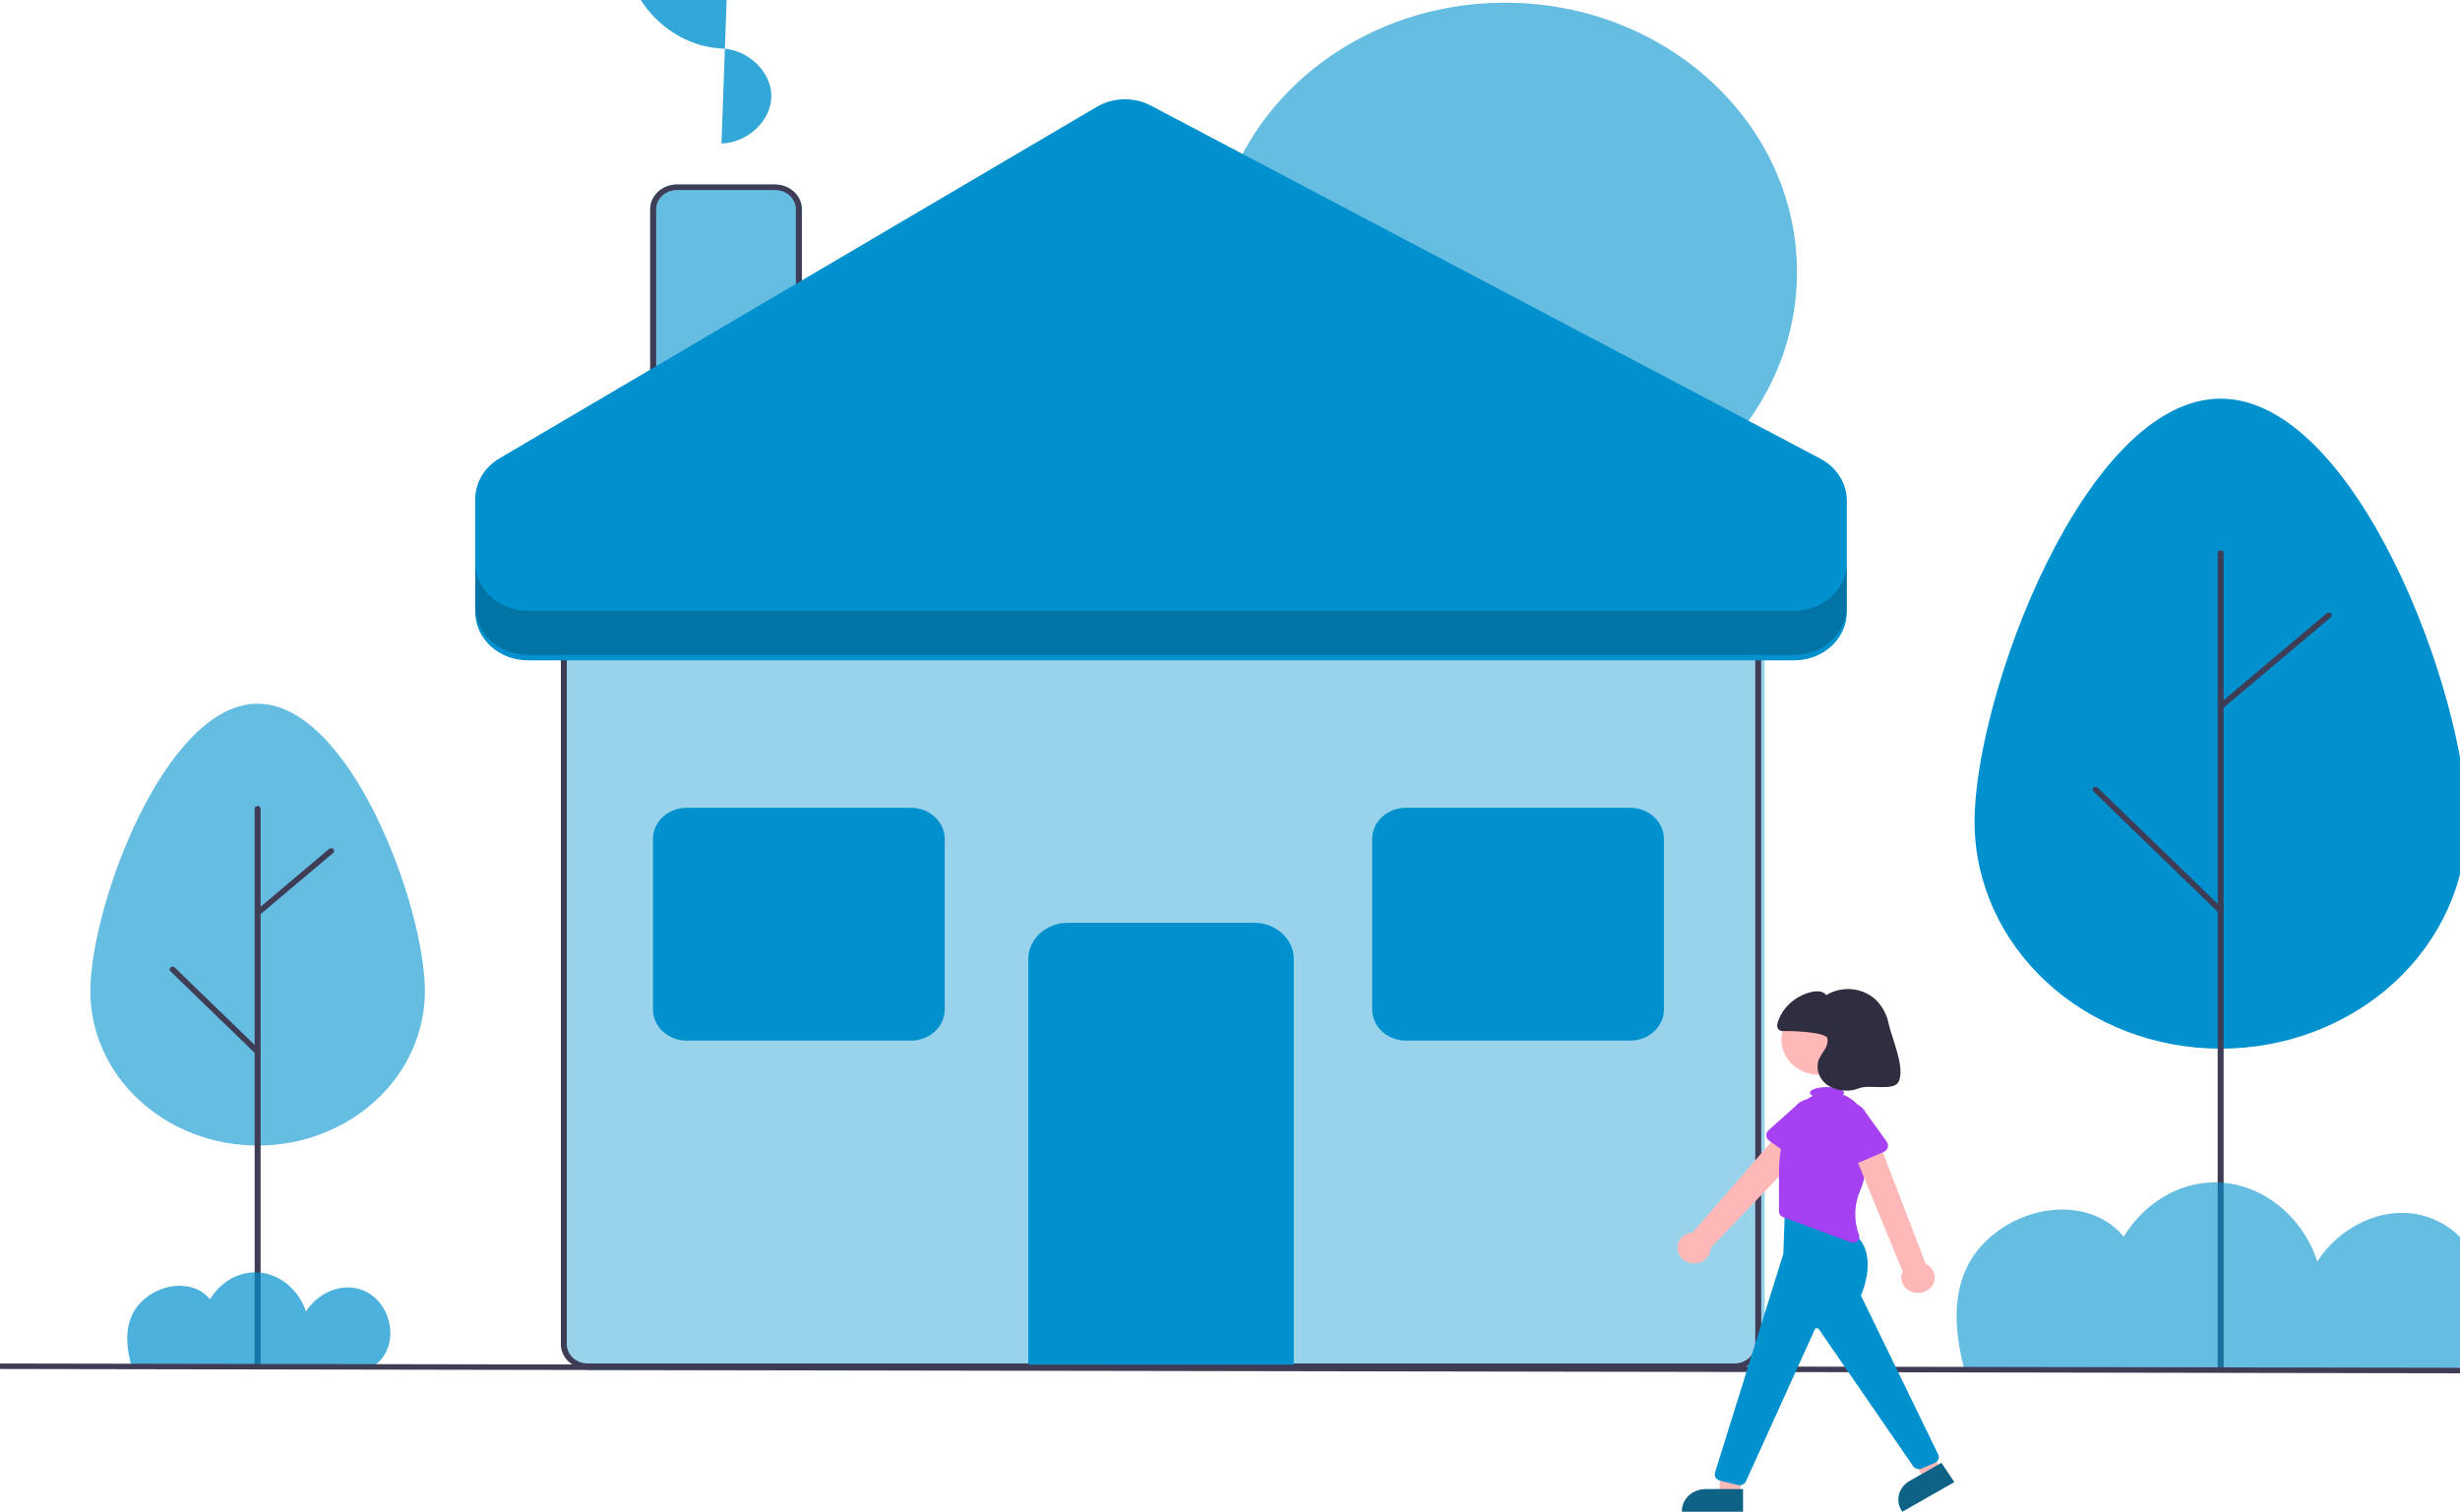 <svg width="340" height="209" viewBox="0 0 340 209" fill="none" xmlns="http://www.w3.org/2000/svg">
<g clip-path="url(#clip0_107_44)">
<path d="M81.706 189.463H240.198C241.18 189.462 242.122 189.102 242.817 188.46C243.512 187.819 243.903 186.95 243.904 186.043V86.162C243.903 85.255 243.512 84.386 242.817 83.744C242.122 83.103 241.18 82.743 240.198 82.742H81.706C80.723 82.743 79.781 83.103 79.087 83.744C78.392 84.386 78.001 85.255 78 86.162V186.043C78.001 186.95 78.392 187.819 79.087 188.46C79.781 189.102 80.723 189.462 81.706 189.463Z" fill="#0191CE" fill-opacity="0.4"/>
<path d="M81.223 189.259H239.715C240.698 189.258 241.64 188.897 242.334 188.256C243.029 187.615 243.42 186.745 243.421 185.839V85.957C243.42 85.051 243.029 84.181 242.334 83.54C241.64 82.899 240.698 82.538 239.715 82.537H81.223C80.241 82.538 79.299 82.899 78.604 83.54C77.909 84.181 77.518 85.051 77.517 85.957V185.839C77.518 186.745 77.909 187.615 78.604 188.256C79.299 188.897 80.241 189.258 81.223 189.259ZM239.715 83.297C240.479 83.298 241.212 83.579 241.752 84.077C242.293 84.576 242.597 85.252 242.597 85.957V185.839C242.597 186.544 242.293 187.22 241.752 187.719C241.212 188.218 240.479 188.498 239.715 188.499H81.223C80.459 188.498 79.726 188.218 79.186 187.719C78.646 187.22 78.342 186.544 78.341 185.839V85.957C78.342 85.252 78.646 84.576 79.186 84.077C79.726 83.579 80.459 83.298 81.223 83.297H239.715Z" fill="#3F3D56"/>
<path d="M142.123 188.658H178.816V132.596C178.814 131.266 178.241 129.991 177.222 129.051C176.203 128.111 174.822 127.582 173.382 127.58H147.557C146.116 127.582 144.735 128.111 143.716 129.051C142.697 129.991 142.124 131.266 142.123 132.596V188.658Z" fill="#0191CE"/>
<path d="M89.867 61.246H110.822V28.927C110.821 28.02 110.43 27.151 109.735 26.509C109.04 25.868 108.098 25.508 107.116 25.507H93.573C92.591 25.508 91.648 25.868 90.954 26.509C90.259 27.151 89.868 28.02 89.867 28.927V61.246Z" fill="#0191CE" fill-opacity="0.6"/>
<path d="M89.867 61.246H110.822V28.927C110.821 28.02 110.43 27.151 109.735 26.509C109.04 25.868 108.098 25.508 107.116 25.507H93.573C92.591 25.508 91.648 25.868 90.954 26.509C90.259 27.151 89.868 28.02 89.867 28.927V61.246ZM109.998 60.486H90.691V28.927C90.692 28.222 90.995 27.545 91.536 27.047C92.076 26.548 92.809 26.267 93.573 26.267H107.116C107.88 26.267 108.613 26.548 109.153 27.047C109.693 27.545 109.997 28.222 109.998 28.927V60.486Z" fill="#3F3D56"/>
<path d="M208.01 74.856C185.724 74.856 167.659 58.183 167.659 37.616C167.659 17.049 185.724 0.376 208.01 0.376C230.295 0.376 248.361 17.049 248.361 37.616C248.361 58.183 230.295 74.856 208.01 74.856Z" fill="#0191CE" fill-opacity="0.6"/>
<path d="M99.716 19.841C103.351 19.735 106.585 16.676 106.611 13.321C106.637 9.965 103.45 6.864 99.818 6.711C91.731 6.37 85.11 -1.64 86.889 -8.929C88.669 -16.218 98.373 -20.832 105.837 -17.939C111.563 -15.72 117.349 -22.712 115.898 -28.285C114.446 -33.858 108.955 -37.6 103.874 -40.895C98.792 -44.191 93.357 -48.06 92.13 -53.678C90.904 -59.297 97.182 -66.027 102.714 -63.423" fill="#0191CE" fill-opacity="0.8"/>
<path d="M194.314 143.865H225.309C226.545 143.864 227.73 143.41 228.605 142.603C229.479 141.796 229.971 140.703 229.972 139.561V115.979C229.97 114.838 229.479 113.744 228.605 112.937C227.73 112.13 226.545 111.677 225.309 111.675H194.314C193.077 111.677 191.892 112.13 191.018 112.937C190.144 113.744 189.652 114.838 189.651 115.979V139.561C189.652 140.702 190.144 141.796 191.018 142.603C191.892 143.41 193.077 143.864 194.314 143.865Z" fill="#0191CE"/>
<path d="M94.912 143.865H125.907C127.144 143.864 128.329 143.41 129.203 142.603C130.077 141.796 130.569 140.703 130.571 139.561V115.979C130.569 114.838 130.077 113.744 129.203 112.937C128.329 112.13 127.144 111.677 125.907 111.675H94.912C93.676 111.677 92.491 112.13 91.617 112.937C90.742 113.744 90.251 114.838 90.249 115.979V139.561C90.251 140.703 90.742 141.796 91.617 142.603C92.491 143.41 93.676 143.864 94.912 143.865Z" fill="#0191CE"/>
<path d="M255.254 84.591V69.224C255.254 68.043 254.916 66.884 254.274 65.863C253.632 64.842 252.709 63.996 251.599 63.41L159.081 14.608C157.933 14.002 156.627 13.698 155.305 13.728C153.982 13.757 152.694 14.12 151.579 14.776L69.038 63.364C68.01 63.969 67.164 64.803 66.578 65.79C65.991 66.777 65.684 67.884 65.684 69.01V84.591C65.684 86.368 66.448 88.071 67.809 89.327C69.17 90.583 71.016 91.288 72.94 91.288H247.998C249.922 91.288 251.768 90.583 253.129 89.327C254.49 88.071 255.254 86.368 255.254 84.591Z" fill="#0191CE"/>
<path opacity="0.2" d="M72.94 84.446H247.998C249.922 84.446 251.768 83.741 253.129 82.485C254.49 81.229 255.254 79.526 255.254 77.749V83.83C255.254 85.606 254.49 87.309 253.129 88.565C251.768 89.821 249.922 90.527 247.998 90.527H72.94C71.016 90.527 69.17 89.821 67.809 88.565C66.448 87.309 65.684 85.606 65.684 83.83V77.749C65.684 79.526 66.448 81.229 67.809 82.485C69.17 83.741 71.016 84.446 72.94 84.446Z" fill="black"/>
<path d="M58.727 137.034C58.727 125.249 48.375 97.285 35.606 97.285C22.837 97.285 12.486 125.249 12.486 137.034C12.486 142.693 14.922 148.12 19.258 152.122C23.594 156.124 29.474 158.372 35.606 158.372C41.738 158.372 47.619 156.124 51.955 152.122C56.291 148.12 58.727 142.693 58.727 137.034Z" fill="#0191CE" fill-opacity="0.6"/>
<path d="M35.606 188.805C35.716 188.805 35.82 188.765 35.898 188.694C35.975 188.623 36.018 188.526 36.018 188.425V111.806C36.018 111.706 35.975 111.609 35.898 111.538C35.82 111.466 35.716 111.426 35.606 111.426C35.497 111.426 35.392 111.466 35.315 111.538C35.238 111.609 35.195 111.706 35.195 111.806V188.425C35.195 188.526 35.238 188.623 35.315 188.694C35.392 188.765 35.497 188.805 35.606 188.805Z" fill="#3F3D56"/>
<path d="M35.606 145.784C35.687 145.784 35.766 145.762 35.833 145.721C35.901 145.68 35.953 145.622 35.985 145.553C36.017 145.485 36.026 145.409 36.012 145.336C35.997 145.263 35.96 145.195 35.904 145.141L24.151 133.759C24.114 133.723 24.069 133.694 24.02 133.673C23.97 133.653 23.917 133.642 23.863 133.641C23.809 133.64 23.755 133.648 23.705 133.666C23.654 133.684 23.608 133.711 23.569 133.746C23.53 133.78 23.498 133.821 23.477 133.867C23.455 133.913 23.443 133.962 23.442 134.012C23.44 134.062 23.45 134.111 23.469 134.158C23.489 134.204 23.518 134.247 23.555 134.283L35.308 145.666C35.347 145.703 35.393 145.733 35.444 145.753C35.495 145.773 35.551 145.784 35.606 145.784Z" fill="#3F3D56"/>
<path d="M35.606 126.593C35.709 126.593 35.809 126.557 35.884 126.493L46.041 117.923C46.081 117.889 46.114 117.848 46.137 117.803C46.16 117.758 46.173 117.709 46.175 117.659C46.178 117.609 46.17 117.559 46.151 117.512C46.133 117.465 46.105 117.422 46.068 117.385C46.032 117.348 45.987 117.318 45.938 117.297C45.889 117.276 45.836 117.264 45.782 117.262C45.728 117.26 45.674 117.267 45.623 117.285C45.572 117.302 45.525 117.328 45.486 117.362L35.328 125.932C35.267 125.984 35.224 126.052 35.205 126.126C35.187 126.201 35.193 126.279 35.222 126.35C35.253 126.422 35.305 126.483 35.374 126.526C35.442 126.57 35.523 126.593 35.606 126.593V126.593Z" fill="#3F3D56"/>
<path d="M340.929 113.586C340.929 96.251 325.702 55.114 306.918 55.114C288.134 55.114 272.907 96.251 272.907 113.586C272.907 121.911 276.49 129.895 282.869 135.782C289.247 141.668 297.898 144.976 306.918 144.976C315.938 144.976 324.589 141.668 330.968 135.782C337.346 129.895 340.929 121.911 340.929 113.586Z" fill="#0191CE"/>
<path d="M306.918 189.566C307.027 189.566 307.132 189.525 307.209 189.454C307.286 189.383 307.33 189.286 307.33 189.186V76.476C307.33 76.375 307.286 76.278 307.209 76.207C307.132 76.136 307.027 76.096 306.918 76.096C306.809 76.096 306.704 76.136 306.627 76.207C306.55 76.278 306.506 76.375 306.506 76.476V189.186C306.506 189.286 306.55 189.383 306.627 189.454C306.704 189.525 306.809 189.566 306.918 189.566Z" fill="#3F3D56"/>
<path d="M306.918 126.279C306.999 126.279 307.078 126.257 307.145 126.216C307.212 126.175 307.265 126.116 307.297 126.048C307.328 125.98 307.338 125.904 307.323 125.831C307.309 125.758 307.272 125.69 307.216 125.636L289.927 108.892C289.852 108.819 289.748 108.777 289.639 108.774C289.53 108.772 289.424 108.81 289.345 108.879C289.266 108.949 289.22 109.044 289.217 109.145C289.214 109.246 289.255 109.343 289.331 109.416L306.62 126.161C306.658 126.198 306.705 126.228 306.756 126.248C306.807 126.268 306.862 126.279 306.918 126.279Z" fill="#3F3D56"/>
<path d="M306.918 98.048C307.021 98.048 307.12 98.013 307.196 97.949L322.137 85.341C322.218 85.273 322.266 85.178 322.271 85.078C322.276 84.977 322.237 84.878 322.163 84.804C322.09 84.73 321.987 84.685 321.878 84.681C321.769 84.676 321.662 84.712 321.582 84.78L306.64 97.388C306.579 97.439 306.536 97.507 306.517 97.582C306.498 97.656 306.504 97.734 306.534 97.806C306.564 97.877 306.617 97.939 306.686 97.982C306.754 98.025 306.835 98.048 306.918 98.048H306.918Z" fill="#3F3D56"/>
<path d="M51.757 188.768C51.718 188.796 51.677 188.821 51.638 188.848H18.156C17.5 186.395 17.268 183.939 18.248 181.806C19.645 178.767 23.777 176.87 27.062 178.175C27.84 178.493 28.518 178.988 29.032 179.614C30.316 177.493 32.619 175.894 35.277 175.896C38.608 175.898 41.376 178.411 42.28 181.315C43.735 179.048 46.609 177.464 49.419 178.145C54.117 179.285 55.601 186.026 51.757 188.768Z" fill="#0191CE" fill-opacity="0.7"/>
<path d="M339.4 189.446C339.322 189.502 339.239 189.553 339.159 189.608H271.568C270.244 184.656 269.776 179.698 271.755 175.393C274.573 169.258 282.915 165.428 289.547 168.063C291.118 168.704 292.487 169.703 293.524 170.967C296.116 166.686 300.765 163.457 306.131 163.461C312.854 163.465 318.444 168.539 320.268 174.401C323.206 169.825 329.008 166.627 334.679 168.002C344.164 170.303 347.161 183.911 339.4 189.446Z" fill="#0191CE" fill-opacity="0.6"/>
<path d="M0.002 188.501L350 189.112L349.998 189.872L2.17291e-05 189.261L0.002 188.501Z" fill="#3F3D56"/>
<path d="M231.896 173.034C231.812 172.733 231.801 172.42 231.863 172.115C231.925 171.81 232.058 171.522 232.254 171.27C232.45 171.018 232.704 170.808 232.997 170.657C233.29 170.505 233.615 170.414 233.95 170.391L247.027 155.302L250.263 158.085L236.449 172.499C236.453 173.021 236.251 173.526 235.878 173.92C235.506 174.313 234.991 174.567 234.43 174.633C233.868 174.699 233.3 174.572 232.833 174.278C232.366 173.983 232.033 173.54 231.896 173.034V173.034Z" fill="#FFB8B8"/>
<path d="M244.519 157.699L248.651 160.62C248.769 160.703 248.905 160.762 249.049 160.792C249.193 160.822 249.343 160.824 249.488 160.796C249.633 160.768 249.77 160.712 249.889 160.631C250.008 160.55 250.107 160.446 250.179 160.326L252.697 156.138C253.154 155.58 253.353 154.878 253.25 154.185C253.147 153.492 252.751 152.866 252.148 152.442C251.545 152.018 250.785 151.833 250.034 151.926C249.283 152.019 248.602 152.383 248.142 152.938L244.428 156.261C244.321 156.356 244.239 156.471 244.185 156.599C244.131 156.726 244.108 156.863 244.116 156.999C244.125 157.136 244.165 157.269 244.235 157.39C244.304 157.51 244.401 157.616 244.519 157.699H244.519Z" fill="#A541F3"/>
<path d="M251.459 148.59C248.557 148.59 246.204 146.418 246.204 143.74C246.204 141.061 248.557 138.89 251.459 138.89C254.362 138.89 256.715 141.061 256.715 143.74C256.715 146.418 254.362 148.59 251.459 148.59Z" fill="#FFB8B8"/>
<path d="M240.241 206.653H237.618L237.868 202.122H241.739L240.241 206.653Z" fill="#FFB8B8"/>
<path d="M240.91 205.863L235.744 205.863H235.744C235.312 205.863 234.883 205.941 234.484 206.094C234.085 206.246 233.722 206.47 233.416 206.752C233.11 207.035 232.868 207.37 232.702 207.738C232.537 208.107 232.452 208.502 232.452 208.901V209L240.91 209L240.91 205.863Z" fill="#0E6286"/>
<path d="M268.21 203.226L265.978 204.498L263.61 200.522L266.311 198.962L268.21 203.226Z" fill="#FFB8B8"/>
<path d="M268.329 202.229L263.934 204.734L263.933 204.734C263.566 204.944 263.246 205.218 262.993 205.542C262.74 205.866 262.559 206.232 262.46 206.621C262.36 207.009 262.345 207.411 262.414 207.805C262.483 208.199 262.636 208.577 262.863 208.916L262.919 209L270.115 204.898L268.329 202.229Z" fill="#0E6286"/>
<path d="M240.431 205.325C240.626 205.325 240.816 205.27 240.976 205.167C241.137 205.065 241.26 204.92 241.329 204.752L250.818 183.814C250.838 183.763 250.873 183.718 250.92 183.684C250.966 183.651 251.021 183.629 251.08 183.623C251.139 183.616 251.198 183.624 251.252 183.647C251.306 183.67 251.352 183.705 251.385 183.751L264.42 202.702C264.548 202.879 264.74 203.007 264.961 203.064C265.183 203.121 265.419 203.103 265.627 203.012L267.411 202.244C267.639 202.145 267.816 201.967 267.904 201.748C267.992 201.53 267.984 201.288 267.882 201.075L257.202 179.104C257.435 178.581 259.71 173.205 256.215 170.549L256.191 170.535L246.714 166.633L246.475 173.342L237.03 203.588C236.994 203.702 236.983 203.821 236.999 203.939C237.014 204.057 237.054 204.17 237.117 204.273C237.181 204.376 237.266 204.467 237.368 204.539C237.469 204.611 237.586 204.664 237.71 204.694L240.184 205.295C240.264 205.315 240.347 205.325 240.431 205.325Z" fill="#0191CE"/>
<path d="M246.571 156.819C246.932 155.483 247.443 154.136 248.129 153.514C248.381 153.287 248.617 153.046 248.838 152.793C249.299 152.257 249.879 151.818 250.539 151.506C250.298 151.382 250.156 151.234 250.156 151.075C250.156 150.639 251.21 150.285 252.51 150.285C253.81 150.285 254.863 150.639 254.863 151.075C254.86 151.126 254.846 151.175 254.822 151.221C254.798 151.267 254.765 151.307 254.723 151.341C255.572 151.66 256.31 152.189 256.856 152.868C257.402 153.548 257.735 154.352 257.82 155.195C258.124 158.2 258.213 162.04 257.147 164.47C256.254 166.479 256.183 168.719 256.947 170.773C256.999 170.916 257.006 171.07 256.966 171.216C256.926 171.362 256.841 171.495 256.722 171.598C256.603 171.701 256.454 171.771 256.294 171.799C256.133 171.826 255.967 171.811 255.816 171.754L246.413 168.257C246.254 168.198 246.119 168.097 246.023 167.966C245.928 167.836 245.877 167.682 245.877 167.524V162.213C245.869 160.396 246.102 158.585 246.571 156.819Z" fill="#A541F3"/>
<path d="M264.562 178.696C264.235 178.626 263.928 178.49 263.664 178.299C263.4 178.107 263.184 177.865 263.032 177.588C262.88 177.311 262.796 177.007 262.785 176.697C262.774 176.387 262.837 176.079 262.969 175.794L255.612 157.888L259.343 156.999L266.148 174.72C266.652 174.957 267.045 175.357 267.251 175.843C267.458 176.329 267.464 176.868 267.268 177.358C267.073 177.848 266.69 178.255 266.191 178.501C265.692 178.748 265.113 178.817 264.562 178.696L264.562 178.696Z" fill="#FFB8B8"/>
<path d="M255.643 161.286L260.357 159.249C260.491 159.191 260.611 159.107 260.706 159.003C260.802 158.899 260.872 158.776 260.913 158.645C260.953 158.513 260.962 158.375 260.939 158.24C260.916 158.105 260.862 157.976 260.78 157.862L257.915 153.869C257.589 153.238 257.006 152.752 256.292 152.517C255.579 152.283 254.794 152.318 254.11 152.616C253.425 152.914 252.896 153.451 252.639 154.108C252.381 154.765 252.417 155.489 252.737 156.123L254.219 160.697C254.261 160.828 254.334 160.949 254.431 161.051C254.529 161.154 254.649 161.236 254.785 161.292C254.92 161.348 255.066 161.376 255.215 161.375C255.363 161.374 255.509 161.344 255.643 161.286Z" fill="#A541F3"/>
<path d="M246.632 142.546C246.395 142.572 246.155 142.532 245.942 142.431C245.555 142.197 245.593 141.665 245.724 141.255C246.051 140.272 246.641 139.38 247.439 138.663C248.238 137.946 249.219 137.426 250.293 137.151C251.041 136.968 251.988 136.975 252.416 137.57C253.491 136.909 254.788 136.625 256.071 136.771C257.354 136.916 258.537 137.481 259.408 138.363C260.258 139.284 260.825 140.399 261.049 141.591C261.498 143.621 263.421 147.81 262.356 149.634C261.647 150.848 258.385 149.902 257.005 150.431C256.317 150.707 255.567 150.822 254.82 150.766C254.073 150.711 253.352 150.486 252.722 150.112C252.104 149.719 251.641 149.153 251.399 148.498C251.157 147.843 251.149 147.134 251.377 146.475C251.619 145.991 251.897 145.523 252.211 145.075C252.526 144.621 252.654 144.079 252.573 143.546C252.38 142.735 248.232 142.516 246.632 142.546Z" fill="#2F2E41"/>
</g>
<defs>
<clipPath id="clip0_107_44">
<rect width="350" height="273" fill="white" transform="matrix(-1 0 0 1 350 -64)"/>
</clipPath>
</defs>
</svg>

